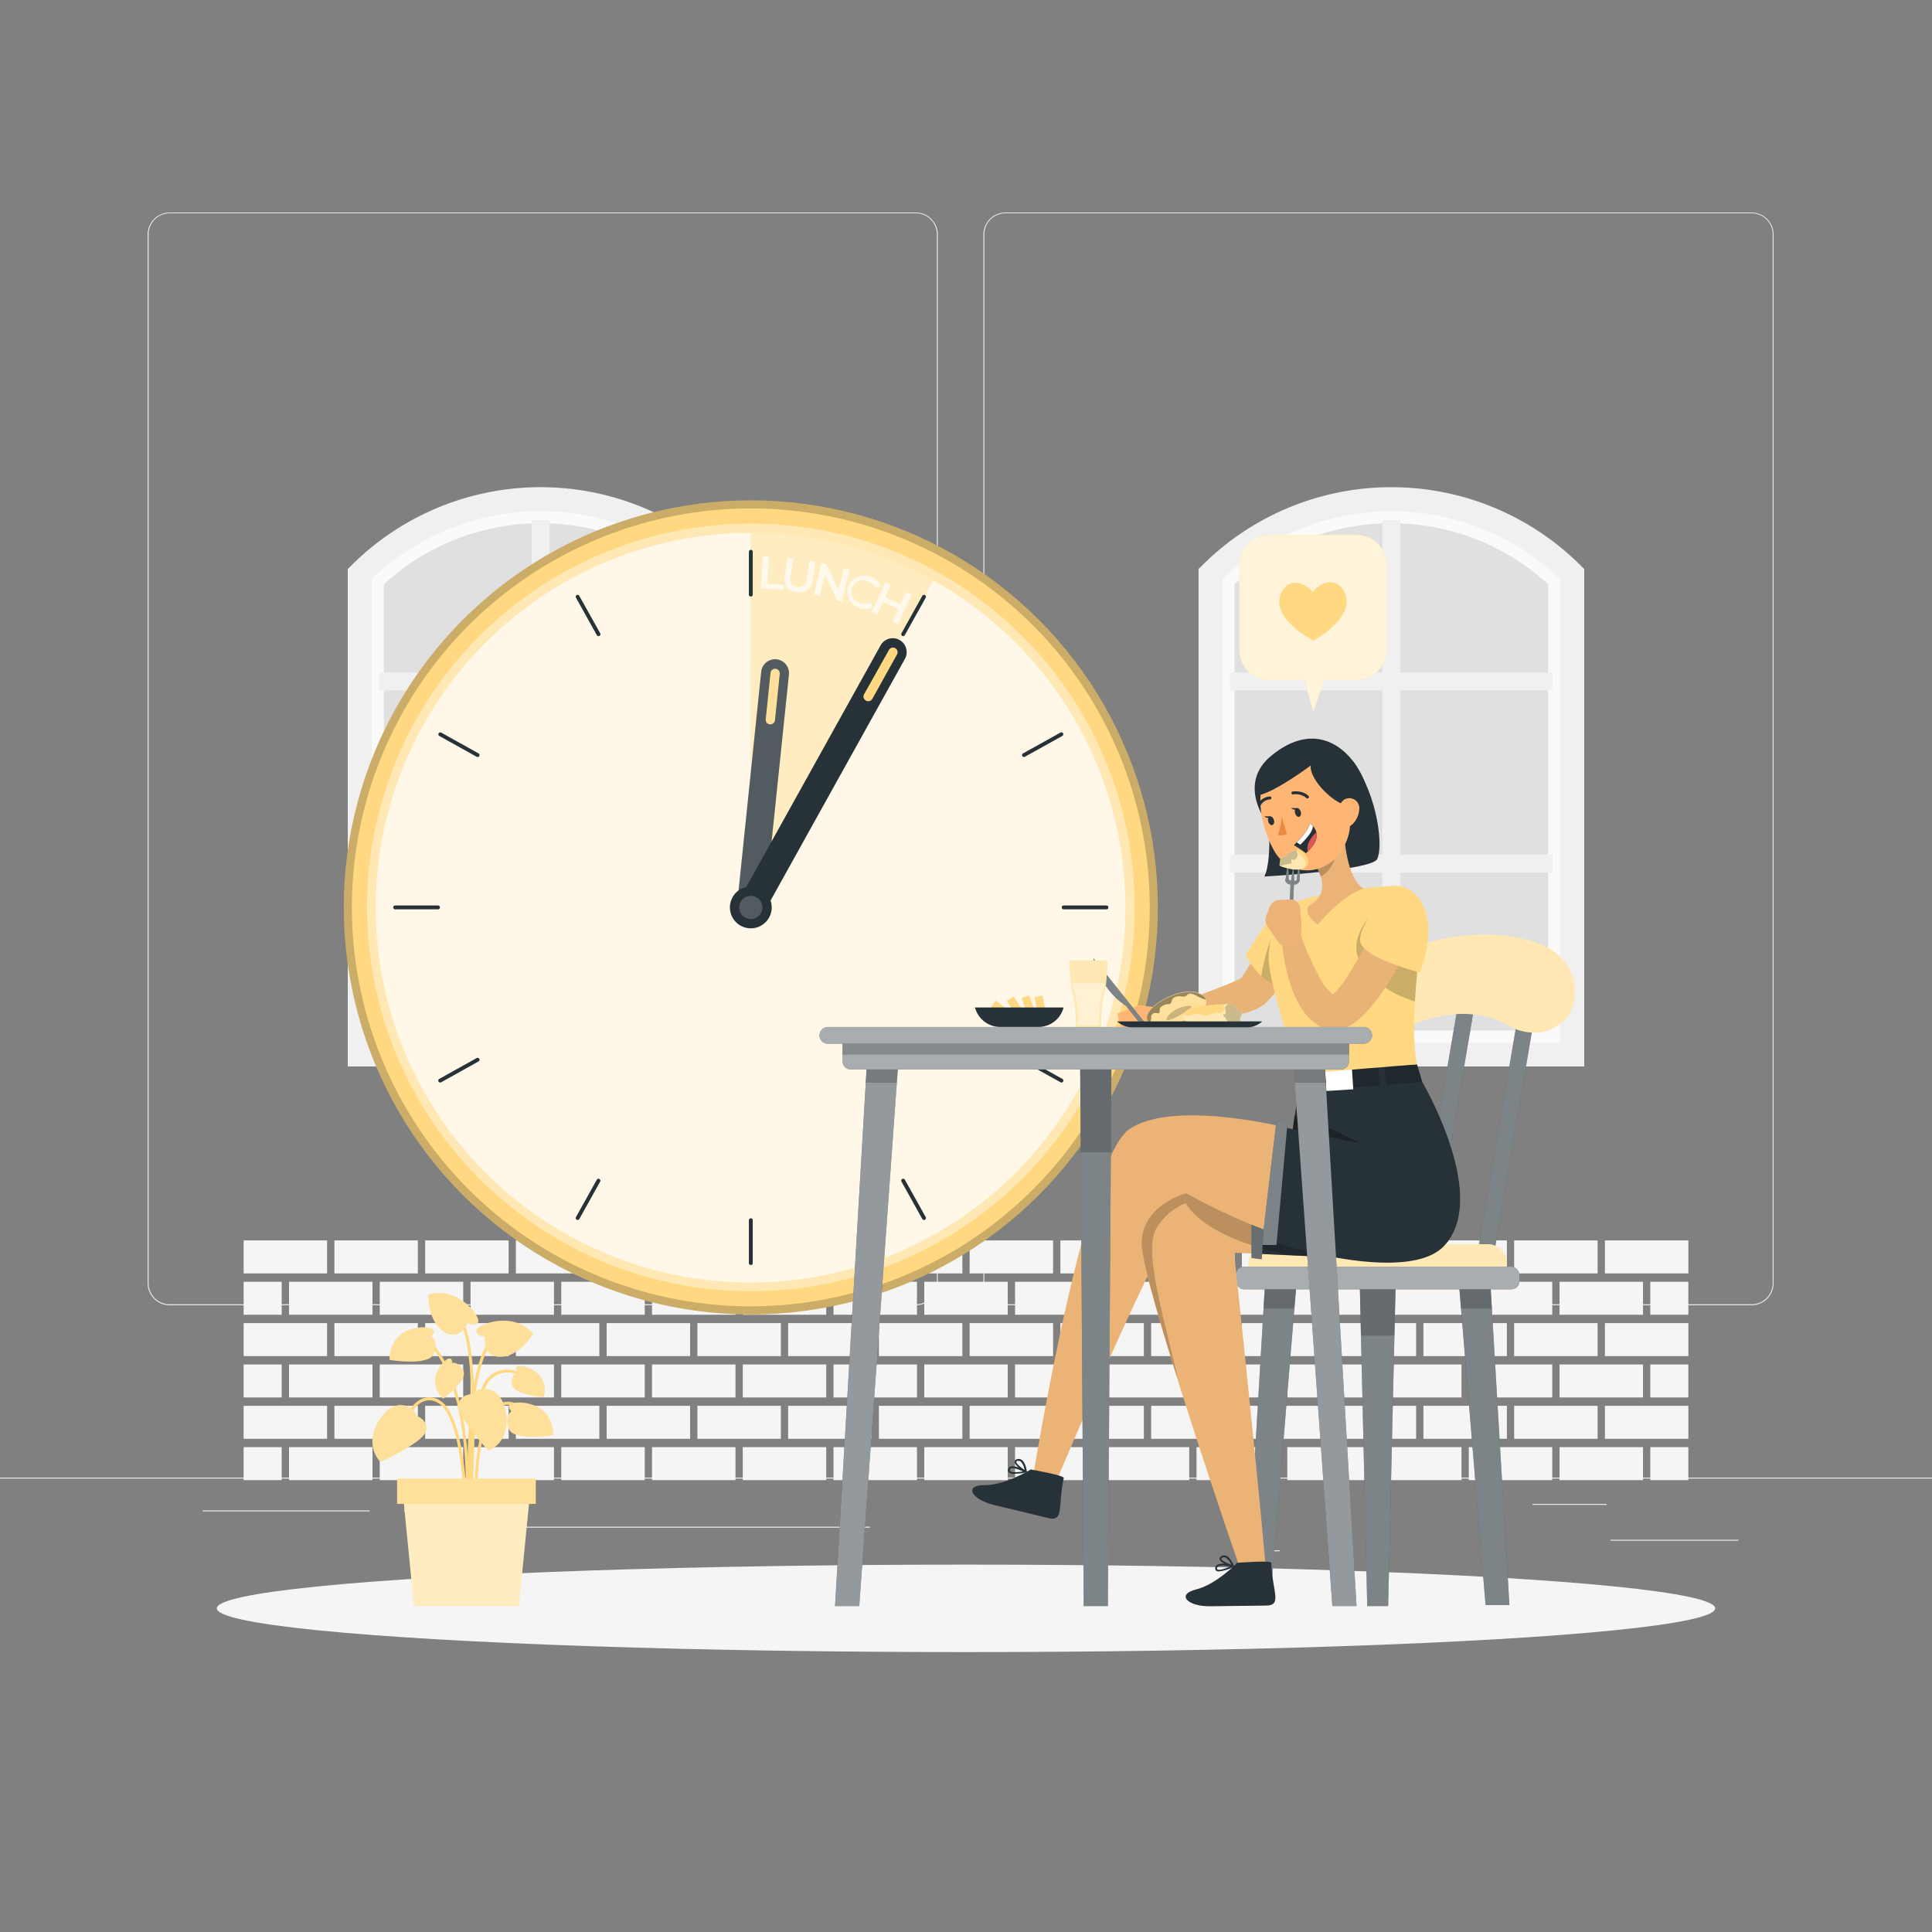 <svg xmlns="http://www.w3.org/2000/svg" viewBox="0 0 500 500"><rect x="0" y="0" width="500" height="500" fill="#808080" stroke="none"/><g id="freepik--background-complete--inject-132"><rect y="382.4" width="500" height="0.25" style="fill:#ebebeb"></rect><rect x="416.78" y="398.49" width="33.12" height="0.25" style="fill:#ebebeb"></rect><rect x="322.53" y="401.21" width="8.69" height="0.25" style="fill:#ebebeb"></rect><rect x="396.59" y="389.21" width="19.19" height="0.25" style="fill:#ebebeb"></rect><rect x="52.46" y="390.89" width="43.19" height="0.25" style="fill:#ebebeb"></rect><rect x="104.56" y="390.89" width="6.33" height="0.25" style="fill:#ebebeb"></rect><rect x="131.47" y="395.11" width="93.68" height="0.25" style="fill:#ebebeb"></rect><path d="M237,337.8H43.91a5.71,5.71,0,0,1-5.7-5.71V60.66A5.71,5.71,0,0,1,43.91,55H237a5.71,5.71,0,0,1,5.71,5.71V332.09A5.71,5.71,0,0,1,237,337.8ZM43.91,55.2a5.46,5.46,0,0,0-5.45,5.46V332.09a5.46,5.46,0,0,0,5.45,5.46H237a5.47,5.47,0,0,0,5.46-5.46V60.66A5.47,5.47,0,0,0,237,55.2Z" style="fill:#ebebeb"></path><path d="M453.31,337.8H260.21a5.72,5.72,0,0,1-5.71-5.71V60.66A5.72,5.72,0,0,1,260.21,55h193.1A5.71,5.71,0,0,1,459,60.66V332.09A5.71,5.71,0,0,1,453.31,337.8ZM260.21,55.2a5.47,5.47,0,0,0-5.46,5.46V332.09a5.47,5.47,0,0,0,5.46,5.46h193.1a5.47,5.47,0,0,0,5.46-5.46V60.66a5.47,5.47,0,0,0-5.46-5.46Z" style="fill:#ebebeb"></path><polygon points="406.85 148.53 373.62 129.2 348.02 129.2 314.24 147.62 314.24 272.9 406.85 272.9 406.85 148.53" style="fill:#e0e0e0"></polygon><path d="M313.29,148.53l.95-.91a65.8,65.8,0,0,1,45.83-18.42h0a65.8,65.8,0,0,1,45.83,18.42l1,.91V272.9H313.29Zm87.36,2.66a60.07,60.07,0,0,0-81.16,0V266.7h81.16Z" style="fill:#fafafa"></path><polygon points="362.4 267.44 357.74 267.44 357.74 225.86 318.32 225.86 318.32 221.21 357.74 221.21 357.74 178.68 318.32 178.68 318.32 174.03 357.74 174.03 357.74 134.6 362.4 134.6 362.4 174.03 401.82 174.03 401.82 178.68 362.4 178.68 362.4 221.21 401.82 221.21 401.82 225.86 362.4 225.86 362.4 267.44" style="fill:#f0f0f0"></polygon><path d="M310.18,147.26l.91-.9a69.34,69.34,0,0,1,98,0l.91.9V276H310.18Zm93.57,2.59a63.13,63.13,0,0,0-87.36,0v120h87.36Z" style="fill:#f0f0f0"></path><polygon points="186.71 148.53 153.48 129.2 127.88 129.2 94.1 147.62 94.1 272.9 186.71 272.9 186.71 148.53" style="fill:#e0e0e0"></polygon><path d="M93.15,148.53l.95-.91a65.8,65.8,0,0,1,45.83-18.42h0a65.8,65.8,0,0,1,45.83,18.42l1,.91V272.9H93.15Zm87.36,2.66a60.07,60.07,0,0,0-81.16,0V266.7h81.16Z" style="fill:#fafafa"></path><polygon points="142.26 267.44 137.6 267.44 137.6 225.86 98.18 225.86 98.18 221.21 137.6 221.21 137.6 178.68 98.18 178.68 98.18 174.03 137.6 174.03 137.6 134.6 142.26 134.6 142.26 174.03 181.68 174.03 181.68 178.68 142.26 178.68 142.26 221.21 181.68 221.21 181.68 225.86 142.26 225.86 142.26 267.44" style="fill:#f0f0f0"></polygon><path d="M90,147.26l.91-.9a69.34,69.34,0,0,1,98,0l.91.9V276H90Zm93.57,2.59a63.13,63.13,0,0,0-87.36,0v120h87.36Z" style="fill:#f0f0f0"></path><rect x="74.8" y="374.52" width="21.6" height="8.54" style="fill:#f5f5f5"></rect><rect x="63.05" y="374.52" width="9.85" height="8.54" style="fill:#f5f5f5"></rect><rect x="98.28" y="374.52" width="21.6" height="8.54" style="fill:#f5f5f5"></rect><rect x="121.77" y="374.52" width="21.6" height="8.54" style="fill:#f5f5f5"></rect><rect x="145.26" y="374.52" width="21.6" height="8.54" style="fill:#f5f5f5"></rect><rect x="168.74" y="374.52" width="21.6" height="8.54" style="fill:#f5f5f5"></rect><rect x="192.23" y="374.52" width="21.6" height="8.54" style="fill:#f5f5f5"></rect><rect x="215.71" y="374.52" width="21.6" height="8.54" style="fill:#f5f5f5"></rect><rect x="239.2" y="374.52" width="21.6" height="8.54" style="fill:#f5f5f5"></rect><rect x="262.69" y="374.52" width="21.6" height="8.54" style="fill:#f5f5f5"></rect><rect x="286.17" y="374.52" width="21.6" height="8.54" style="fill:#f5f5f5"></rect><rect x="309.66" y="374.52" width="21.6" height="8.54" style="fill:#f5f5f5"></rect><rect x="333.15" y="374.52" width="21.6" height="8.54" style="fill:#f5f5f5"></rect><rect x="356.63" y="374.52" width="21.6" height="8.54" style="fill:#f5f5f5"></rect><rect x="380.12" y="374.52" width="21.6" height="8.54" style="fill:#f5f5f5"></rect><rect x="403.61" y="374.52" width="21.6" height="8.54" style="fill:#f5f5f5"></rect><rect x="427.09" y="374.52" width="9.85" height="8.54" style="fill:#f5f5f5"></rect><rect x="63.05" y="363.82" width="21.6" height="8.54" style="fill:#f5f5f5"></rect><rect x="86.54" y="363.82" width="21.6" height="8.54" style="fill:#f5f5f5"></rect><rect x="110.03" y="363.82" width="21.6" height="8.54" style="fill:#f5f5f5"></rect><rect x="133.51" y="363.82" width="21.6" height="8.54" style="fill:#f5f5f5"></rect><rect x="157" y="363.82" width="21.6" height="8.54" style="fill:#f5f5f5"></rect><rect x="180.49" y="363.82" width="21.6" height="8.54" style="fill:#f5f5f5"></rect><rect x="203.97" y="363.82" width="21.6" height="8.54" style="fill:#f5f5f5"></rect><rect x="227.46" y="363.82" width="21.6" height="8.54" style="fill:#f5f5f5"></rect><rect x="250.94" y="363.82" width="21.6" height="8.54" style="fill:#f5f5f5"></rect><rect x="274.43" y="363.82" width="21.6" height="8.54" style="fill:#f5f5f5"></rect><rect x="297.92" y="363.82" width="21.6" height="8.54" style="fill:#f5f5f5"></rect><rect x="321.4" y="363.82" width="21.6" height="8.54" style="fill:#f5f5f5"></rect><rect x="344.89" y="363.82" width="21.6" height="8.54" style="fill:#f5f5f5"></rect><rect x="368.38" y="363.82" width="21.6" height="8.54" style="fill:#f5f5f5"></rect><rect x="391.86" y="363.82" width="21.6" height="8.54" style="fill:#f5f5f5"></rect><rect x="415.35" y="363.82" width="21.6" height="8.54" style="fill:#f5f5f5"></rect><rect x="74.8" y="353.12" width="21.6" height="8.54" style="fill:#f5f5f5"></rect><rect x="63.05" y="353.12" width="9.85" height="8.54" style="fill:#f5f5f5"></rect><rect x="98.28" y="353.12" width="21.6" height="8.54" style="fill:#f5f5f5"></rect><rect x="121.77" y="353.12" width="21.6" height="8.54" style="fill:#f5f5f5"></rect><rect x="145.26" y="353.12" width="21.6" height="8.54" style="fill:#f5f5f5"></rect><rect x="168.74" y="353.12" width="21.6" height="8.54" style="fill:#f5f5f5"></rect><rect x="192.23" y="353.12" width="21.6" height="8.54" style="fill:#f5f5f5"></rect><rect x="215.71" y="353.12" width="21.6" height="8.54" style="fill:#f5f5f5"></rect><rect x="239.2" y="353.12" width="21.6" height="8.54" style="fill:#f5f5f5"></rect><rect x="262.69" y="353.12" width="21.6" height="8.54" style="fill:#f5f5f5"></rect><rect x="286.17" y="353.12" width="21.6" height="8.54" style="fill:#f5f5f5"></rect><rect x="309.66" y="353.12" width="21.6" height="8.54" style="fill:#f5f5f5"></rect><rect x="333.15" y="353.12" width="21.6" height="8.54" style="fill:#f5f5f5"></rect><rect x="356.63" y="353.12" width="21.6" height="8.54" style="fill:#f5f5f5"></rect><rect x="380.12" y="353.12" width="21.6" height="8.54" style="fill:#f5f5f5"></rect><rect x="403.61" y="353.12" width="21.6" height="8.54" style="fill:#f5f5f5"></rect><rect x="427.09" y="353.12" width="9.85" height="8.54" style="fill:#f5f5f5"></rect><rect x="63.05" y="342.42" width="21.6" height="8.54" style="fill:#f5f5f5"></rect><rect x="86.54" y="342.42" width="21.6" height="8.54" style="fill:#f5f5f5"></rect><rect x="110.03" y="342.42" width="21.6" height="8.54" style="fill:#f5f5f5"></rect><rect x="133.51" y="342.42" width="21.6" height="8.54" style="fill:#f5f5f5"></rect><rect x="157" y="342.42" width="21.6" height="8.54" style="fill:#f5f5f5"></rect><rect x="180.49" y="342.42" width="21.6" height="8.54" style="fill:#f5f5f5"></rect><rect x="203.97" y="342.42" width="21.6" height="8.54" style="fill:#f5f5f5"></rect><rect x="227.46" y="342.42" width="21.6" height="8.54" style="fill:#f5f5f5"></rect><rect x="250.94" y="342.42" width="21.6" height="8.54" style="fill:#f5f5f5"></rect><rect x="274.43" y="342.42" width="21.6" height="8.54" style="fill:#f5f5f5"></rect><rect x="297.92" y="342.42" width="21.6" height="8.54" style="fill:#f5f5f5"></rect><rect x="321.4" y="342.42" width="21.6" height="8.54" style="fill:#f5f5f5"></rect><rect x="344.89" y="342.42" width="21.6" height="8.54" style="fill:#f5f5f5"></rect><rect x="368.38" y="342.42" width="21.6" height="8.54" style="fill:#f5f5f5"></rect><rect x="391.86" y="342.42" width="21.6" height="8.54" style="fill:#f5f5f5"></rect><rect x="415.35" y="342.42" width="21.6" height="8.54" style="fill:#f5f5f5"></rect><rect x="74.8" y="331.72" width="21.6" height="8.54" style="fill:#f5f5f5"></rect><rect x="63.05" y="331.72" width="9.85" height="8.54" style="fill:#f5f5f5"></rect><rect x="98.28" y="331.72" width="21.6" height="8.54" style="fill:#f5f5f5"></rect><rect x="121.77" y="331.72" width="21.6" height="8.54" style="fill:#f5f5f5"></rect><rect x="145.26" y="331.72" width="21.6" height="8.54" style="fill:#f5f5f5"></rect><rect x="168.74" y="331.72" width="21.6" height="8.54" style="fill:#f5f5f5"></rect><rect x="192.23" y="331.72" width="21.6" height="8.54" style="fill:#f5f5f5"></rect><rect x="215.71" y="331.72" width="21.6" height="8.54" style="fill:#f5f5f5"></rect><rect x="239.2" y="331.72" width="21.6" height="8.54" style="fill:#f5f5f5"></rect><rect x="262.69" y="331.72" width="21.6" height="8.54" style="fill:#f5f5f5"></rect><rect x="286.17" y="331.72" width="21.6" height="8.54" style="fill:#f5f5f5"></rect><rect x="309.66" y="331.72" width="21.6" height="8.54" style="fill:#f5f5f5"></rect><rect x="333.15" y="331.72" width="21.6" height="8.54" style="fill:#f5f5f5"></rect><rect x="356.63" y="331.72" width="21.6" height="8.54" style="fill:#f5f5f5"></rect><rect x="380.12" y="331.72" width="21.6" height="8.54" style="fill:#f5f5f5"></rect><rect x="403.61" y="331.72" width="21.6" height="8.54" style="fill:#f5f5f5"></rect><rect x="427.09" y="331.72" width="9.85" height="8.54" style="fill:#f5f5f5"></rect><rect x="63.05" y="321.02" width="21.6" height="8.54" style="fill:#f5f5f5"></rect><rect x="86.54" y="321.02" width="21.6" height="8.54" style="fill:#f5f5f5"></rect><rect x="110.03" y="321.02" width="21.6" height="8.54" style="fill:#f5f5f5"></rect><rect x="133.51" y="321.02" width="21.6" height="8.54" style="fill:#f5f5f5"></rect><rect x="157" y="321.02" width="21.6" height="8.54" style="fill:#f5f5f5"></rect><rect x="180.49" y="321.02" width="21.6" height="8.54" style="fill:#f5f5f5"></rect><rect x="203.97" y="321.02" width="21.6" height="8.54" style="fill:#f5f5f5"></rect><rect x="227.46" y="321.02" width="21.6" height="8.54" style="fill:#f5f5f5"></rect><rect x="250.94" y="321.02" width="21.6" height="8.54" style="fill:#f5f5f5"></rect><rect x="274.43" y="321.02" width="21.6" height="8.54" style="fill:#f5f5f5"></rect><rect x="297.92" y="321.02" width="21.6" height="8.54" style="fill:#f5f5f5"></rect><rect x="321.4" y="321.02" width="21.6" height="8.54" style="fill:#f5f5f5"></rect><rect x="344.89" y="321.02" width="21.6" height="8.54" style="fill:#f5f5f5"></rect><rect x="368.38" y="321.02" width="21.6" height="8.54" style="fill:#f5f5f5"></rect><rect x="391.86" y="321.02" width="21.6" height="8.54" style="fill:#f5f5f5"></rect><rect x="415.35" y="321.02" width="21.6" height="8.54" style="fill:#f5f5f5"></rect></g><g id="freepik--Shadow--inject-132"><ellipse id="freepik--path--inject-132" cx="250" cy="416.24" rx="193.89" ry="11.32" style="fill:#f5f5f5"></ellipse></g><g id="freepik--Clock--inject-132"><circle cx="194.31" cy="234.84" r="105.34" transform="translate(-109.14 206.18) rotate(-45)" style="fill:#FFD881"></circle><circle cx="194.31" cy="234.84" r="99.34" transform="translate(-109.14 206.18) rotate(-45)" style="fill:#fff;opacity:0.4"></circle><path d="M291.25,234.84a97,97,0,1,1-49.77-84.65A97.05,97.05,0,0,1,291.25,234.84Z" style="fill:#fff;opacity:0.7"></path><path d="M194.31,129.5A105.34,105.34,0,1,0,299.66,234.84,105.34,105.34,0,0,0,194.31,129.5Zm0,208.57A103.24,103.24,0,1,1,297.55,234.84,103.23,103.23,0,0,1,194.31,338.07Z" style="isolation:isolate;opacity:0.2"></path><path d="M241.48,150.19l-47.17,85.38V137.91A96.15,96.15,0,0,1,241.48,150.19Z" style="fill:#FFD881"></path><path d="M241.48,150.19l-47.17,85.38V137.91A96.15,96.15,0,0,1,241.48,150.19Z" style="fill:#fff;opacity:0.5"></path><g style="opacity:0.7"><path d="M197.44,143.93,199,144l-.44,7.08,4.39.27-.09,1.32-5.94-.37Z" style="fill:#fff"></path><path d="M203.06,149l.68-4.7,1.55.23-.68,4.63c-.25,1.71.41,2.56,1.76,2.76s2.21-.43,2.46-2.14l.68-4.64,1.52.23-.69,4.69c-.35,2.42-1.91,3.54-4.18,3.21S202.7,151.44,203.06,149Z" style="fill:#fff"></path><path d="M219.87,147.49l-2,8.16-1.25-.31-3.13-6.64-1.37,5.52-1.5-.37,2-8.16,1.25.31,3.13,6.64,1.37-5.53Z" style="fill:#fff"></path><path d="M219.52,151.77a4.55,4.55,0,0,1,8.36-.15l-1.27.56a3,3,0,0,0-1.79-1.67,3,3,0,1,0-2,5.57,2.93,2.93,0,0,0,2.45-.19l.64,1.24a4.56,4.56,0,0,1-6.42-5.36Z" style="fill:#fff"></path><path d="M235.93,153.92l-3.54,7.62-1.42-.66,1.52-3.26-3.94-1.83L227,159.05l-1.41-.66,3.54-7.62,1.41.66-1.46,3.15,3.94,1.83,1.46-3.15Z" style="fill:#fff"></path></g><path d="M194.32,238.44a2.42,2.42,0,0,1-.38,0,3.6,3.6,0,0,1-3.21-3.95L197,173.9a3.6,3.6,0,1,1,7.16.75l-6.29,60.56A3.61,3.61,0,0,1,194.32,238.44Z" style="fill:#263238"></path><path d="M199.36,187.47h-.12a1.2,1.2,0,0,1-1.07-1.32l1.24-12a1.2,1.2,0,0,1,2.39.25l-1.24,12A1.21,1.21,0,0,1,199.36,187.47Z" style="fill:#FFD881"></path><g style="opacity:0.2"><path d="M194.32,238.44a2.42,2.42,0,0,1-.38,0,3.6,3.6,0,0,1-3.21-3.95L197,173.9a3.6,3.6,0,1,1,7.16.75l-6.29,60.56A3.61,3.61,0,0,1,194.32,238.44Z" style="fill:#fff"></path><path d="M199.36,187.47h-.12a1.2,1.2,0,0,1-1.07-1.32l1.24-12a1.2,1.2,0,0,1,2.39.25l-1.24,12A1.21,1.21,0,0,1,199.36,187.47Z" style="fill:#fff"></path></g><path d="M194.31,154.38a.5.5,0,0,1-.5-.5V142.8a.51.51,0,0,1,.5-.5.5.5,0,0,1,.5.5v11.08A.5.5,0,0,1,194.31,154.38Z" style="fill:#263238"></path><path d="M194.31,327.38a.51.51,0,0,1-.5-.5V315.79a.51.51,0,0,1,.5-.5.5.5,0,0,1,.5.5v11.09A.5.5,0,0,1,194.31,327.38Z" style="fill:#263238"></path><path d="M286.35,235.34H275.27a.5.5,0,0,1,0-1h11.08a.5.5,0,0,1,0,1Z" style="fill:#263238"></path><path d="M113.36,235.34H102.28a.5.5,0,0,1,0-1h11.08a.5.5,0,0,1,0,1Z" style="fill:#263238"></path><path d="M154.89,164.63a.49.49,0,0,1-.43-.26l-5.4-9.68a.5.5,0,0,1,.19-.68.51.51,0,0,1,.68.2l5.4,9.68a.51.51,0,0,1-.19.68A.54.54,0,0,1,154.89,164.63Z" style="fill:#263238"></path><path d="M239.13,315.73a.53.53,0,0,1-.44-.26l-5.39-9.68a.5.5,0,0,1,.19-.68.5.5,0,0,1,.68.19l5.4,9.68a.5.5,0,0,1-.2.68A.42.42,0,0,1,239.13,315.73Z" style="fill:#263238"></path><path d="M113.93,280.16a.51.51,0,0,1-.44-.26.49.49,0,0,1,.19-.68l9.68-5.4a.51.51,0,0,1,.68.2.5.5,0,0,1-.19.68l-9.68,5.39A.44.44,0,0,1,113.93,280.16Z" style="fill:#263238"></path><path d="M265,195.92a.49.49,0,0,1-.43-.26.5.5,0,0,1,.19-.68l9.68-5.39a.5.5,0,0,1,.68.19.51.51,0,0,1-.19.68l-9.68,5.39A.47.47,0,0,1,265,195.92Z" style="fill:#263238"></path><path d="M233.73,164.63a.53.53,0,0,1-.24-.06.5.5,0,0,1-.19-.68l5.39-9.68a.51.51,0,0,1,.68-.2.5.5,0,0,1,.2.68l-5.4,9.68A.49.49,0,0,1,233.73,164.63Z" style="fill:#263238"></path><path d="M149.5,315.73a.45.45,0,0,1-.25-.07.49.49,0,0,1-.19-.68l5.4-9.68a.5.5,0,0,1,.87.49l-5.4,9.68A.51.51,0,0,1,149.5,315.73Z" style="fill:#263238"></path><path d="M274.7,280.16a.44.44,0,0,1-.24-.07l-9.68-5.39a.5.5,0,0,1-.19-.68.5.5,0,0,1,.68-.2l9.68,5.4a.5.5,0,0,1,.19.68A.51.51,0,0,1,274.7,280.16Z" style="fill:#263238"></path><path d="M123.6,195.92a.44.44,0,0,1-.24-.07l-9.68-5.39a.5.5,0,0,1,.49-.87l9.68,5.39a.5.5,0,0,1,.19.68A.49.49,0,0,1,123.6,195.92Z" style="fill:#263238"></path><path d="M194.31,238.44a3.59,3.59,0,0,1-3.14-5.35l36.69-66a3.6,3.6,0,1,1,6.29,3.5l-36.69,66A3.61,3.61,0,0,1,194.31,238.44Z" style="fill:#263238"></path><path d="M199.72,234.84a5.41,5.41,0,1,1-5.41-5.41A5.41,5.41,0,0,1,199.72,234.84Z" style="fill:#263238"></path><path d="M194.31,237.85a3,3,0,1,1,3-3A3,3,0,0,1,194.31,237.85Z" style="fill:#fff;opacity:0.2"></path><path d="M224.67,181.47a1.25,1.25,0,0,1-.58-.15,1.2,1.2,0,0,1-.47-1.63L230,168.31a1.2,1.2,0,1,1,2.09,1.16l-6.33,11.39A1.2,1.2,0,0,1,224.67,181.47Z" style="fill:#FFD881"></path></g><g id="freepik--Plant--inject-132"><path d="M121.34,389.64l-.78,0c0-1.16,1-28.49,5.72-33.11s10.63-.07,10.69,0l-.5.6c-.21-.18-5.26-4.28-9.65,0S121.35,389.36,121.34,389.64Z" style="fill:#FFD881"></path><path d="M121,395.12l-.78-.07c0-.33,3.07-33.18-8.83-46.84l.59-.52C124.05,361.61,121,394.79,121,395.12Z" style="fill:#FFD881"></path><path d="M121.33,391.61c-.1-1.55-2.39-38.06,6.75-46.47l.53.57c-8.87,8.16-6.53,45.48-6.5,45.85Z" style="fill:#FFD881"></path><path d="M120.17,391.59c0-.25-.29-24.78-6.79-28.51a4.15,4.15,0,0,0-3.79-.39c-3.81,1.58-5.84,8.86-5.86,8.93l-.75-.2c.08-.32,2.15-7.73,6.32-9.45a4.89,4.89,0,0,1,4.47.43c6.89,4,7.17,28.16,7.18,29.18Z" style="fill:#FFD881"></path><path d="M122.85,391.61c0-.79-1.06-19.39,4.22-26.28,1.4-1.82,3-2.69,4.64-2.57,3.75.26,6.66,5.34,6.78,5.55l-.68.39c0-.05-2.82-4.93-6.15-5.16-1.41-.1-2.74.66-4,2.27-5.1,6.66-4.07,25.57-4.06,25.76Z" style="fill:#FFD881"></path><path d="M121.8,394.18l-.78-.05c0-.45,3.32-44.77-2.15-52.16l.63-.47C125.14,349.13,121.94,392.35,121.8,394.18Z" style="fill:#FFD881"></path><path d="M107.78,366.38s3.37,1.24,2.37,4.18-11.68,7.78-11.68,7.78-4.47-4.1-.37-10.77S107.69,364.27,107.78,366.38Z" style="fill:#FFD881"></path><path d="M107.78,366.38s3.37,1.24,2.37,4.18-11.68,7.78-11.68,7.78-4.47-4.1-.37-10.77S107.69,364.27,107.78,366.38Z" style="fill:#fff;isolation:isolate;opacity:0.2"></path><path d="M122.46,360.78s-3.6-.15-3.8,3,7.79,11.68,7.79,11.68,5.7-2.07,4.48-9.8S123.35,358.88,122.46,360.78Z" style="fill:#FFD881"></path><path d="M122.46,360.78s-3.6-.15-3.8,3,7.79,11.68,7.79,11.68,5.7-2.07,4.48-9.8S123.35,358.88,122.46,360.78Z" style="fill:#fff;isolation:isolate;opacity:0.2"></path><path d="M125.5,346s-2.39-.26-2.2-1.72,9.32-5.22,14.7.86c0,0-3.44,5.92-8.43,6S125.5,346,125.5,346Z" style="fill:#FFD881"></path><path d="M125.5,346s-2.39-.26-2.2-1.72,9.32-5.22,14.7.86c0,0-3.44,5.92-8.43,6S125.5,346,125.5,346Z" style="fill:#fff;isolation:isolate;opacity:0.2"></path><path d="M121,342.4s2.17,1.05,2.77-.29-5.14-9.36-12.93-7.05c0,0-.21,6.85,4,9.55S121,342.4,121,342.4Z" style="fill:#FFD881"></path><path d="M121,342.4s2.17,1.05,2.77-.29-5.14-9.36-12.93-7.05c0,0-.21,6.85,4,9.55S121,342.4,121,342.4Z" style="fill:#fff;isolation:isolate;opacity:0.2"></path><path d="M132.39,365.2s-1.66-1.34.13-2,10.55-.47,10.64,8.21c0,0-10.21,1.7-11.47-1.61S132.39,365.2,132.39,365.2Z" style="fill:#FFD881"></path><path d="M132.39,365.2s-1.66-1.34.13-2,10.55-.47,10.64,8.21c0,0-10.21,1.7-11.47-1.61S132.39,365.2,132.39,365.2Z" style="fill:#fff;isolation:isolate;opacity:0.2"></path><path d="M111.58,345.73s1.65-1.34-.13-2-10.55-.46-10.64,8.21c0,0,10.2,1.7,11.47-1.61S111.58,345.73,111.58,345.73Z" style="fill:#FFD881"></path><path d="M111.58,345.73s1.65-1.34-.13-2-10.55-.46-10.64,8.21c0,0,10.2,1.7,11.47-1.61S111.58,345.73,111.58,345.73Z" style="fill:#fff;isolation:isolate;opacity:0.2"></path><path d="M117,352.72s.15-1.62-1.16-1-5.88,5.57-1.15,10.25c0,0,6.38-4.73,5.23-7.18S117,352.72,117,352.72Z" style="fill:#FFD881"></path><path d="M117,352.72s.15-1.62-1.16-1-5.88,5.57-1.15,10.25c0,0,6.38-4.73,5.23-7.18S117,352.72,117,352.72Z" style="fill:#fff;isolation:isolate;opacity:0.2"></path><path d="M133.87,355s-1-1.3.46-1.46,7.94,1.57,6.42,8.05c0,0-7.9-.59-8.24-3.28S133.87,355,133.87,355Z" style="fill:#FFD881"></path><path d="M133.87,355s-1-1.3.46-1.46,7.94,1.57,6.42,8.05c0,0-7.9-.59-8.24-3.28S133.87,355,133.87,355Z" style="fill:#fff;isolation:isolate;opacity:0.2"></path><polygon points="107.15 415.65 134.28 415.65 137.21 385.94 104.22 385.94 107.15 415.65" style="fill:#FFD881"></polygon><polygon points="107.15 415.65 134.28 415.65 137.21 385.94 104.22 385.94 107.15 415.65" style="fill:#fff;isolation:isolate;opacity:0.5"></polygon><rect x="102.77" y="382.66" width="35.89" height="6.56" transform="translate(241.43 771.87) rotate(180)" style="fill:#FFD881"></rect><rect x="102.77" y="382.66" width="35.89" height="6.56" transform="translate(241.43 771.87) rotate(180)" style="fill:#fff;isolation:isolate;opacity:0.2"></rect></g><g id="freepik--speech-bubble--inject-132"><path d="M351.09,138.44H328.5a7.77,7.77,0,0,0-7.77,7.77v22a7.77,7.77,0,0,0,7.77,7.76h9l2.39,8.2,2.83-8.2h8.37a7.76,7.76,0,0,0,7.76-7.76v-22A7.76,7.76,0,0,0,351.09,138.44Z" style="fill:#FFD881"></path><path d="M351.09,138.44H328.5a7.77,7.77,0,0,0-7.77,7.77v22a7.77,7.77,0,0,0,7.77,7.76h9l2.39,8.2,2.83-8.2h8.37a7.76,7.76,0,0,0,7.76-7.76v-22A7.76,7.76,0,0,0,351.09,138.44Z" style="fill:#fff;opacity:0.7"></path><path d="M331.94,152.79c2-3.28,5.81-2.08,7.82.42,1.94-2.55,5.75-3.85,7.8-.62,3.45,5.44-3.45,10.61-6.71,12.64-.37.24-.67.43-.93.58l-.94-.55C335.66,163.31,328.64,158.32,331.94,152.79Z" style="fill:#FFD881"></path></g><g id="freepik--Character--inject-132"><polygon points="398.09 257.4 393.78 257.4 381.78 327.82 386.09 327.82 398.09 257.4" style="fill:#263238"></polygon><polygon points="382.09 257.4 377.78 257.4 365.78 327.82 370.09 327.82 382.09 257.4" style="fill:#263238"></polygon><polygon points="366.09 257.4 361.78 257.4 349.78 327.82 354.09 327.82 366.09 257.4" style="fill:#263238"></polygon><polygon points="398.09 257.4 393.78 257.4 381.78 327.82 386.09 327.82 398.09 257.4" style="fill:#fff;isolation:isolate;opacity:0.4"></polygon><polygon points="382.09 257.4 377.78 257.4 365.78 327.82 370.09 327.82 382.09 257.4" style="fill:#fff;isolation:isolate;opacity:0.4"></polygon><polygon points="366.09 257.4 361.78 257.4 349.78 327.82 354.09 327.82 366.09 257.4" style="fill:#fff;isolation:isolate;opacity:0.4"></polygon><path d="M390.64,265.53c-6.94-4.2-16.57-4.2-25.78,0-4.65,2-10.16,2.62-12.59-.32h0c-4.15-4.32,3.13-17.13,17.11-21.19,10-2.87,19.91-2.87,28.36,0,11.79,4.06,12.15,16.87,5.67,21.19h0C399.38,268.15,394.19,267.57,390.64,265.53Z" style="fill:#FFD881"></path><path d="M390.64,265.53c-6.94-4.2-16.57-4.2-25.78,0-4.65,2-10.16,2.62-12.59-.32h0c-4.15-4.32,3.13-17.13,17.11-21.19,10-2.87,19.91-2.87,28.36,0,11.79,4.06,12.15,16.87,5.67,21.19h0C399.38,268.15,394.19,267.57,390.64,265.53Z" style="fill:#fff;opacity:0.4"></path><path d="M328.09,322H385a5,5,0,0,1,5,5v6.69a0,0,0,0,1,0,0H323.09a0,0,0,0,1,0,0V327A5,5,0,0,1,328.09,322Z" style="fill:#FFD881"></path><path d="M328.09,322H385a5,5,0,0,1,5,5v6.69a0,0,0,0,1,0,0H323.09a0,0,0,0,1,0,0V327A5,5,0,0,1,328.09,322Z" style="fill:#fff;opacity:0.4"></path><polygon points="361.25 329.65 360.89 345.22 359.25 415.65 353.84 415.65 352.21 345.22 351.85 329.65 361.25 329.65" style="fill:#263238"></polygon><polygon points="361.25 329.65 360.89 345.22 359.25 415.65 353.84 415.65 352.21 345.22 351.85 329.65 361.25 329.65" style="fill:#fff;isolation:isolate;opacity:0.4"></polygon><polygon points="361.25 329.65 360.89 345.65 352.21 345.65 351.85 329.65 361.25 329.65" style="isolation:isolate;opacity:0.2"></polygon><polygon points="390.63 415.4 385.63 330.75 377.46 330.75 384.46 415.4 390.63 415.4" style="fill:#263238"></polygon><polygon points="384.45 415.4 390.62 415.4 386.09 338.35 385.64 330.65 377.47 330.65 378.1 338.35 384.45 415.4" style="fill:#fff;isolation:isolate;opacity:0.4"></polygon><polygon points="377.47 330.65 378.1 338.65 386.09 338.65 385.64 330.65 377.47 330.65" style="isolation:isolate;opacity:0.2"></polygon><polygon points="328.64 415.4 335.64 330.75 327.47 330.75 322.47 415.4 328.64 415.4" style="fill:#263238"></polygon><polygon points="328.65 415.4 335 338.35 335.63 330.65 327.46 330.65 327.01 338.35 322.48 415.4 328.65 415.4" style="fill:#fff;isolation:isolate;opacity:0.4"></polygon><polygon points="335.63 330.65 335 338.65 327.01 338.65 327.46 330.65 335.63 330.65" style="isolation:isolate;opacity:0.2"></polygon><rect x="319.88" y="327.82" width="73.33" height="5.84" rx="2.01" style="fill:#263238"></rect><rect x="319.88" y="327.82" width="73.33" height="5.84" rx="2.01" style="fill:#fff;isolation:isolate;opacity:0.6"></rect><path d="M350.21,197.06c6.59,9.46,7.76,22.39,6.18,25.3s-29.2,4.49-29.2,4.49,2.35-3.22.8-19.55S350.21,197.06,350.21,197.06Z" style="fill:#263238"></path><path d="M337.73,244.22c-2.84,5.61-5.76,11.21-10.48,15.62a12,12,0,0,1-4.28,2.1,117,117,0,0,1-20.41,4,2.51,2.51,0,0,1-1.23-4.79c6-2.56,12.66-4.79,18.55-7.34a10.65,10.65,0,0,0,1.54-.8l-.13.08c-.1.08-.06,0-.05,0,2.17-2.89,5.76-10.12,7.6-13.4,3.22-5.6,11.52-1.36,8.89,4.54Z" style="fill:#e9b376"></path><path d="M322.36,247.12a19,19,0,0,0,4.06,5.46,13.16,13.16,0,0,0,5.45,3.12,12.35,12.35,0,0,0,1.65.32c7.54.89,1-22.07,1-22.07C328.89,235.85,327.21,239.7,322.36,247.12Z" style="fill:#FFD881"></path><path d="M326.42,252.58a13.16,13.16,0,0,0,5.45,3.12l1.81-15.35c0-.11.42-4.41.37-4.53S328.7,238.52,326.42,252.58Z" style="opacity:0.2"></path><path d="M330.72,216.05c-3.89-3.21-10.35-13.35-1.76-20.43,10.71-8.84,19.15-3.05,23.11,4.33s1.77,14.89-6.58,17.34S333.41,218.27,330.72,216.05Z" style="fill:#263238"></path><path d="M267,384.31l5.53,1.05s30.2-72.38,35-72.59,53.78,22.31,66.05,9.82S368.1,280,368.1,280s-29.52-4.21-31.75,2.46a47.3,47.3,0,0,0-1.25,6c-.33,2-.56,3.75-.56,3.75h0c-.92-.23-30.55-7.88-42.23,0C280.43,300.25,267,384.31,267,384.31Z" style="fill:#ebb376"></path><path d="M352.37,325.6s-2,0-33-1.4c0,0,5.74,53.18,8.27,82.16l-6.46.36s-26-75.31-25.8-85.16S307,308.81,307,308.81,329,321.56,352.37,325.6Z" style="fill:#ebb376"></path><path d="M352.34,325.6c-.32,0-3.46,0-27.62-1.15l.47-6.95A135.67,135.67,0,0,0,352.34,325.6Z" style="fill:#263238"></path><path d="M304.22,354c-5.07-20.37-7.61-30.95-5.07-35.88a15.25,15.25,0,0,1,7.68-6.74c6.6,10.26,27.16,13.41,27.7,13.5h0c15.26.67,17.54.7,17.81.7a136.32,136.32,0,0,1-27.15-8.1A163.84,163.84,0,0,1,307,308.81s-11.3,2.89-11.54,12.75c-.1,4,4.2,19,9.31,35.31A27.5,27.5,0,0,0,304.22,354Z" style="isolation:isolate;opacity:0.2"></path><path d="M261,381a.85.85,0,0,1,0-1,.93.93,0,0,1,.6-.47,3.59,3.59,0,0,1,2,.26c-.61-.54-1.11-1.14-1-1.6.05-.3.3-.49.74-.58a1.33,1.33,0,0,1,1.11.23c1.05.76,1.29,2.93,1.3,3a.22.22,0,0,1,0,.11s0,0,0,.05a.17.17,0,0,1-.06.06h0a.11.11,0,0,1-.08,0,14.86,14.86,0,0,1-2.77.33A2.26,2.26,0,0,1,261,381Zm.74-1a.45.45,0,0,0-.32.24c-.17.31-.08.43-.05.47.32.42,2,.33,3.39.1C263.88,380.4,262.46,379.82,261.76,380Zm1.64-1.92c-.13,0-.35.09-.37.21-.07.39,1,1.36,2.14,2.14a3.81,3.81,0,0,0-1-2.19.89.89,0,0,0-.53-.18Z" style="fill:#263238"></path><path d="M314.77,406.52a.85.85,0,0,1-.22-.94,1,1,0,0,1,.46-.6,3.61,3.61,0,0,1,2-.24c-.72-.37-1.36-.83-1.39-1.29q0-.46.57-.75a1.34,1.34,0,0,1,1.14-.05c1.2.48,2,2.53,2,2.62a.2.2,0,0,1,0,.11h0a.09.09,0,0,1,0,.05h0a.22.22,0,0,1-.05.08l-.06,0h0a10.84,10.84,0,0,1-3.67,1.16A1.23,1.23,0,0,1,314.77,406.52Zm.48-1.14a.47.47,0,0,0-.25.31c-.08.35,0,.43.07.46.41.34,2-.16,3.32-.73C317.4,405.21,315.88,405,315.25,405.38Zm1.12-2.27c-.12.06-.31.18-.31.3,0,.4,1.3,1.07,2.61,1.55a3.86,3.86,0,0,0-1.53-1.88,1.15,1.15,0,0,0-.35-.07A1.07,1.07,0,0,0,316.37,403.11Z" style="fill:#263238"></path><path d="M275.3,382.51c.16-.7-8.54-2.21-8.54-2.21s-6.56,4.09-12,4.06-3.29,3.73,2.43,5.11l14.15,3.41C275.44,393.86,273.73,389.78,275.3,382.51Z" style="fill:#263238"></path><path d="M329,404.46c0-.72-8.83,0-8.83,0s-5.35,5.58-10.6,6.88-2.27,4.43,3.61,4.36l14.56-.18C331.91,415.42,329.26,411.89,329,404.46Z" style="fill:#263238"></path><path d="M368.1,280s-29.52-4.21-31.75,2.46a47.3,47.3,0,0,0-1.25,6c-.33,2-.56,3.75-.56,3.75h0l-2.47-.59-3.77,29.43c16.31,5.24,37.93,9,45.29,1.53C385.84,310.12,368.1,280,368.1,280Z" style="fill:#263238"></path><path d="M334.54,292.23l17.26,3.6s-9.54-5.27-16.7-7.35C334.77,290.52,334.54,292.23,334.54,292.23Z" style="isolation:isolate;opacity:0.3"></path><polygon points="366.72 275.45 368.09 280.05 336.35 282.49 335.51 277.06 366.72 275.45" style="fill:#263238"></polygon><polygon points="366.72 275.45 368.09 280.05 336.35 282.49 335.51 277.06 366.72 275.45" style="isolation:isolate;opacity:0.2"></polygon><rect x="356.96" y="275.05" width="1.58" height="8.03" transform="translate(742.16 520.08) rotate(174.13)" style="fill:#263238"></rect><rect x="343.1" y="276.83" width="6.97" height="5.28" transform="translate(710.38 536.14) rotate(176.32)" style="fill:#fff"></rect><rect x="337.47" y="275.91" width="1.58" height="8.03" transform="translate(703.39 523.77) rotate(174.13)" style="fill:#263238"></rect><polygon points="330.35 289.98 333.19 290.83 330.35 322.2 326.54 322.2 330.35 289.98" style="fill:#263238"></polygon><polygon points="330.35 289.98 333.19 290.83 330.35 322.2 326.54 322.2 330.35 289.98" style="fill:#fff;isolation:isolate;opacity:0.4"></polygon><polygon points="323.88 316.95 323.88 325.56 326.54 325.91 327.01 318.22 323.88 316.95" style="fill:#263238"></polygon><polygon points="323.88 316.95 323.88 325.56 326.54 325.91 327.01 318.22 323.88 316.95" style="fill:#fff;isolation:isolate;opacity:0.3"></polygon><path d="M328.33,247.68c-.08,6.2,4.91,19.79,7.37,30.29l31-2.52c-.65-3.32-1-8.25-.53-16.28.25-4.7.79-10.47,1.69-17.6.13-1.06.27-2.14.42-3.26a7.69,7.69,0,0,0-7.93-9c-1.31.05-2.7.14-4.11.28a104.38,104.38,0,0,0-14.82,2.13c-1.59.37-3.23.82-4.8,1.27C331,234.65,328.4,241.87,328.33,247.68Z" style="fill:#FFD881"></path><path d="M347.73,214c.2,5,1.31,13.89,5.25,16,0,0-4.55.71-12,9.32-3.88-3-2.27-4.85-2.27-4.85,4.83-2.86,3.79-6.71,2.05-10.08Z" style="fill:#ebb376"></path><path d="M344.88,218.23l-4.13,6.16a15,15,0,0,1,1.05,2.46c1.89-.9,4.06-3.95,3.78-6.11A7.23,7.23,0,0,0,344.88,218.23Z" style="opacity:0.2"></path><path d="M347.6,203.16c1.86,7.69,2.81,10.91.18,16-3.94,7.59-13.79,8.19-17.91,1.21-3.71-6.29-6.12-17.81.34-23.09A10.8,10.8,0,0,1,347.6,203.16Z" style="fill:#ffb573"></path><path d="M339.42,197.43c-1.53,3.17,5.26,10.51,9.42,11.07C355.75,204.35,344,188,339.42,197.43Z" style="fill:#263238"></path><path d="M329.46,195.91c-2.55,1.9-4,7.84-3.9,9.91,4.29-.64,14.06-8,14.06-8s8-.33,3.07-2.86S329.46,195.91,329.46,195.91Z" style="fill:#263238"></path><path d="M329.68,212.18c.19.62,0,1.21-.39,1.34s-.88-.28-1.06-.89,0-1.21.38-1.34S329.49,211.57,329.68,212.18Z" style="fill:#263238"></path><path d="M328.8,211.27l-1.61,0S328.3,212.22,328.8,211.27Z" style="fill:#263238"></path><path d="M331.71,211.45a17.1,17.1,0,0,1-1,4.6,2.76,2.76,0,0,0,2.32-.26Z" style="fill:#ed893e"></path><path d="M351.77,209.46a5.77,5.77,0,0,1-1.93,4c-1.53,1.33-3.16.18-3.47-1.72-.27-1.71.19-4.46,2.08-5.06A2.59,2.59,0,0,1,351.77,209.46Z" style="fill:#ffb573"></path><path d="M338.53,206.6a.38.38,0,0,1-.44-.08,4.42,4.42,0,0,0-3.46-.93.38.38,0,0,1-.11-.75c.1,0,2.64-.38,4.12,1.15a.38.38,0,0,1,0,.54A.31.31,0,0,1,338.53,206.6Z" style="fill:#263238"></path><path d="M326.15,208.44a.38.38,0,0,1-.48-.55,3.77,3.77,0,0,1,3-1.76.38.38,0,0,1,.37.38.38.38,0,0,1-.37.38h0a3,3,0,0,0-2.34,1.41A.4.4,0,0,1,326.15,208.44Z" style="fill:#263238"></path><path d="M336.63,210.05c.19.61,0,1.21-.39,1.33s-.88-.27-1.07-.89,0-1.21.39-1.33S336.44,209.43,336.63,210.05Z" style="fill:#263238"></path><path d="M335.75,209.14l-1.61,0S335.25,210.08,335.75,209.14Z" style="fill:#263238"></path><path d="M334.86,218.73a26.63,26.63,0,0,1,3.1,2.09l.49-.45c2.17-2.05,2.5-3.72,2.21-5a4,4,0,0,0-.87-1.61,3.68,3.68,0,0,0-.78-.7c-.5,1.78-2.38,3.85-3.42,4.91C335.15,218.47,334.86,218.73,334.86,218.73Z" style="fill:#263238"></path><path d="M335.59,218l.93.59c2-1.93,3.22-3.57,3.27-4.8a3.68,3.68,0,0,0-.78-.7C338.51,214.89,336.63,217,335.59,218Z" style="fill:#fff"></path><path d="M338.45,220.37c2.17-2.05,2.5-3.72,2.21-5a9.23,9.23,0,0,0-2,2.75A3.65,3.65,0,0,0,338.45,220.37Z" style="fill:#de5753"></path><path d="M303.23,261.22l-8.42-1.08.25,7.42s5.78,1.58,8.72-2.39Z" style="fill:#ffb573"></path><polygon points="289.16 262.28 290.67 267.77 295.06 267.56 294.81 260.14 289.16 262.28" style="fill:#ffb573"></polygon><path d="M352,248.92c3.09,5.36,8.92,8.66,14.19,10.25.25-4.7.79-10.47,1.69-17.6-3.82-3.59-8.6-5.73-13.77-3.87C354.11,237.7,348.87,243.49,352,248.92Z" style="opacity:0.2"></path><path d="M367.69,238.78c-3.56,7.36-12.85,26.9-21.6,27.81-10.77.12-13.86-16-14.47-24.16a2.49,2.49,0,0,1,4.87-.9,71.6,71.6,0,0,0,5.33,12,12.13,12.13,0,0,0,3.27,3.88c.3.16.45.25.66.23s-.44-.11-.66-.06c-.5.05-.49.13-.34,0a25.3,25.3,0,0,0,4.24-5.34,192.53,192.53,0,0,0,9.69-17.74c3-5.75,11.55-1.71,9,4.29Z" style="fill:#e9b376"></path><path d="M360.37,229.35c4-1,13.59,4.7,7.11,22.34,0,0-14.12-3.6-15.38-7.72S360.37,229.35,360.37,229.35Z" style="fill:#FFD881"></path><path d="M332.59,227.64a1.35,1.35,0,0,0,.15.52,1.38,1.38,0,0,0,.84.67,1.68,1.68,0,0,0,.4.07l-.43,10a.45.45,0,0,0,.9,0l.42-10a1.49,1.49,0,0,0,.41,0,1.44,1.44,0,0,0,.89-.61,1.46,1.46,0,0,0,.2-.5,2.11,2.11,0,0,0,0-.26v-.19l0-.75c0-1-.1-2-.2-3-.19,1-.33,2-.46,3l-.08.75,0,.18a.36.36,0,0,1,0,.11.57.57,0,0,1-.12.18c-.14.16-.29.18-.56.17a.14.14,0,0,1,0-.06l-.21-4.37-.59,4.34,0,0c-.28,0-.42,0-.55-.22a.4.4,0,0,1-.1-.18s0-.07,0-.11v-.19l0-.75c0-1-.1-2-.2-3-.19,1-.33,2-.46,3l-.08.75,0,.19A2.35,2.35,0,0,0,332.59,227.64Z" style="fill:#263238"></path><path d="M332.59,227.64a1.35,1.35,0,0,0,.15.52,1.38,1.38,0,0,0,.84.67,1.68,1.68,0,0,0,.4.07l-.43,10a.45.45,0,0,0,.9,0l.42-10a1.49,1.49,0,0,0,.41,0,1.44,1.44,0,0,0,.89-.61,1.46,1.46,0,0,0,.2-.5,2.11,2.11,0,0,0,0-.26v-.19l0-.75c0-1-.1-2-.2-3-.19,1-.33,2-.46,3l-.08.75,0,.18a.36.36,0,0,1,0,.11.57.57,0,0,1-.12.18c-.14.16-.29.18-.56.17a.14.14,0,0,1,0-.06l-.21-4.37-.59,4.34,0,0c-.28,0-.42,0-.55-.22a.4.4,0,0,1-.1-.18s0-.07,0-.11v-.19l0-.75c0-1-.1-2-.2-3-.19,1-.33,2-.46,3l-.08.75,0,.19A2.35,2.35,0,0,0,332.59,227.64Z" style="fill:#fff;isolation:isolate;opacity:0.4"></path><path d="M331.15,224.05s4.11,1.77,6.38.6.49-4.15-1.6-4.92a1.39,1.39,0,0,0-.19-.06,1.64,1.64,0,0,1-1.23.62c-.68-.08-1.43.9-1.38,1s-.89.42-1.43.6S331.15,224.05,331.15,224.05Z" style="fill:#FFD881"></path><path d="M331.15,224.05s4.11,1.77,6.38.6a4.42,4.42,0,0,0,.38-1.27c.08-.58-.28-.39-.34-.75a2.4,2.4,0,0,0-.63-1.06,7.63,7.63,0,0,0-.85-.6,1.37,1.37,0,0,1-.3-.83,3.29,3.29,0,0,1,.14-.41,1.39,1.39,0,0,0-.19-.06,1.64,1.64,0,0,1-1.23.62c-.68-.08-1.43.9-1.38,1s-.89.42-1.43.6S331.15,224.05,331.15,224.05Z" style="fill:#fff;isolation:isolate;opacity:0.4"></path><path d="M331.15,224.05a4.58,4.58,0,0,0,1.23-.23c.17-.13.37,0,.65-.17a6.21,6.21,0,0,1,1.08-.15c.24-.06,0-.72.13-1s.57.17.72.09a2.09,2.09,0,0,0,.78-.94c.16-.45.22-.67-.11-1s.41-.83.11-.94a1.64,1.64,0,0,1-1.23.62c-.68-.08-1.43.9-1.38,1s-.89.42-1.43.6S331.15,224.05,331.15,224.05Z" style="opacity:0.2"></path><path d="M328.58,234.75l-.87,2.3a2.88,2.88,0,0,0,.29,2.61l2.4,3.6a5.35,5.35,0,0,0,4.28,2.37l1.07,0c1.71-3.71.82-9,.82-9l-.08-1.53a2.39,2.39,0,0,0-2.48-2.31l-3,.13A2.75,2.75,0,0,0,328.58,234.75Z" style="fill:#ebb376"></path><path d="M286.53,255.63C283,251,283,248,283,248l6.38,8h0l8.62,10.82a.56.56,0,1,1-.87.69l-5.73-7.2A18.19,18.19,0,0,1,286.53,255.63Z" style="fill:#263238"></path><path d="M286.53,255.63C283,251,283,248,283,248l6.38,8h0l8.62,10.82a.56.56,0,1,1-.87.69l-5.73-7.2A18.19,18.19,0,0,1,286.53,255.63Z" style="fill:#fff;isolation:isolate;opacity:0.4"></path><path d="M279.94,248.55h6.7s-.26,6.6-.71,8-1,3.69-1,9.34h-6.46c0-5.65-.56-7.93-1-9.34s-.7-8-.7-8Z" style="fill:#FFD881"></path><path d="M279.94,248.55h6.7s-.26,6.6-.71,8-1,3.69-1,9.34h-6.46c0-5.65-.56-7.93-1-9.34s-.7-8-.7-8Z" style="fill:#fff;isolation:isolate;opacity:0.4"></path><path d="M285.72,254.49a10.65,10.65,0,0,1-.29,1.88c-.5,1.56-1,3.84-1,9H279c0-5.13-.55-7.41-1.05-9a13,13,0,0,1-.29-1.88Z" style="fill:#fff;isolation:isolate;opacity:0.4"></path><rect x="268.4" y="257.77" width="2.1" height="6.93" transform="translate(584.64 464.95) rotate(168.76)" style="fill:#FFD881"></rect><rect x="265.48" y="257.76" width="2.1" height="6.93" transform="translate(605.55 417.23) rotate(160.29)" style="fill:#FFD881"></rect><rect x="262.28" y="257.89" width="2.1" height="6.93" transform="translate(625.82 340.37) rotate(147.51)" style="fill:#FFD881"></rect><rect x="258.79" y="258.43" width="2.1" height="6.93" transform="translate(625.94 216.35) rotate(127.68)" style="fill:#FFD881"></rect><path d="M258.88,265.78h9.86a6.75,6.75,0,0,0,6.51-5l0-.05H252.34l0,.05A6.77,6.77,0,0,0,258.88,265.78Z" style="fill:#263238"></path><polygon points="280.46 415.65 279.53 272.95 287.65 272.95 286.72 415.65 280.46 415.65" style="fill:#263238"></polygon><polygon points="286.73 415.65 280.46 415.65 279.69 297.92 279.53 273.2 287.66 273.2 287.5 297.92 286.73 415.65" style="fill:#fff;isolation:isolate;opacity:0.4"></polygon><polygon points="287.66 273.2 287.5 298.2 279.69 298.2 279.53 273.2 287.66 273.2" style="isolation:isolate;opacity:0.2"></polygon><polygon points="344.81 415.65 334.56 272.95 342.69 272.95 351.07 415.65 344.81 415.65" style="fill:#263238"></polygon><polygon points="344.81 415.65 335.1 280.56 334.56 273.2 342.69 273.2 343.13 280.56 351.08 415.65 344.81 415.65" style="fill:#fff;isolation:isolate;opacity:0.5"></polygon><polygon points="343.13 280.2 335.1 280.2 334.56 273.2 342.69 273.2 343.13 280.2" style="isolation:isolate;opacity:0.2"></polygon><polygon points="216.11 415.65 224.49 272.95 232.62 272.95 222.37 415.65 216.11 415.65" style="fill:#263238"></polygon><polygon points="222.37 415.65 216.11 415.65 224.05 280.56 224.49 273.2 232.62 273.2 232.08 280.56 222.37 415.65" style="fill:#fff;isolation:isolate;opacity:0.5"></polygon><polygon points="224.49 273.2 232.62 273.2 232.08 280.2 224.05 280.2 224.49 273.2" style="isolation:isolate;opacity:0.2"></polygon><path d="M218,269.11H349.13a0,0,0,0,1,0,0v5.51a2.16,2.16,0,0,1-2.16,2.16H220.21a2.16,2.16,0,0,1-2.16-2.16v-5.51A0,0,0,0,1,218,269.11Z" style="fill:#263238"></path><path d="M218,269.11H349.13a0,0,0,0,1,0,0v5.51a2.16,2.16,0,0,1-2.16,2.16H220.21a2.16,2.16,0,0,1-2.16-2.16v-5.51A0,0,0,0,1,218,269.11Z" style="fill:#fff;isolation:isolate;opacity:0.6"></path><rect x="218.05" y="269.11" width="131.08" height="3.84" style="isolation:isolate;opacity:0.2"></rect><path d="M352.93,270.11H214.25a2.16,2.16,0,0,1-2.16-2.16h0a2.16,2.16,0,0,1,2.16-2.16H352.93a2.16,2.16,0,0,1,2.16,2.16h0A2.16,2.16,0,0,1,352.93,270.11Z" style="fill:#263238"></path><path d="M352.93,270.11H214.25a2.16,2.16,0,0,1-2.16-2.16h0a2.16,2.16,0,0,1,2.16-2.16H352.93a2.16,2.16,0,0,1,2.16,2.16h0A2.16,2.16,0,0,1,352.93,270.11Z" style="fill:#fff;isolation:isolate;opacity:0.6"></path><path d="M297.58,264.81c2,1.48,7.42,1.13,13.7-3.83a2,2,0,0,0,.82-2.36c-.36-.93-1.5-1.76-3.53-2-3.78-.42-10.78,3-11.71,6.16A1.78,1.78,0,0,0,297.58,264.81Z" style="fill:#FFD881"></path><path d="M297.58,264.81c2,1.48,7.42,1.13,13.7-3.83a2,2,0,0,0,.82-2.36c-.36-.93-1.5-1.76-3.53-2-3.78-.42-10.78,3-11.71,6.16A1.78,1.78,0,0,0,297.58,264.81Z" style="fill:#fff;isolation:isolate;opacity:0.2"></path><path d="M308.28,260.41c-1.41-.54-5.53,1.11-6.33,3.12S309.2,260.76,308.28,260.41Z" style="opacity:0.2"></path><path d="M297.58,264.81a4.37,4.37,0,0,0,.36-1.6c0-.8.64-1.23,1.55-1s.53-1,.75-1.38a3,3,0,0,1,2-.95c.86,0,.8-.31,1.07-1.06s1.29-1,1.83-1,1.48.35,2-.23,1-.6,2.32,0a9.68,9.68,0,0,0,2.65,1.13c-.36-.93-1.5-1.76-3.53-2-3.78-.42-10.78,3-11.71,6.16A1.78,1.78,0,0,0,297.58,264.81Z" style="opacity:0.4"></path><path d="M309.51,265.1c2.34.07,5.9-.06,8.48-.2,1.77-.09,3.08-.18,3.19-.21l0,0c.09-.16-.52-.84,0-1.68s0-1.39-.27-1.52-.79.09-.85-.32a2.7,2.7,0,0,0-.4-.87,6.35,6.35,0,0,1-1.71-.46h-.64a46.09,46.09,0,0,0-8.73,1,3,3,0,0,0-2.25,1.67C305.89,263.68,307,265,309.51,265.1Z" style="fill:#FFD881"></path><path d="M309.51,265.1c2.34.07,5.9-.06,8.48-.2,1.77-.09,3.08-.18,3.19-.21l0,0c.09-.16-.52-.84,0-1.68s0-1.39-.27-1.52-.79.09-.85-.32a2.7,2.7,0,0,0-.4-.87,6.35,6.35,0,0,1-1.71-.46h-.64c-.38.07-.75.84-.75.84s.73.23.4.48-.53.74-.86,1-1.26-.22-1.85,0-2.44.83-2.83.59-2.31-.57-2.9-.11a2.35,2.35,0,0,1-2.19-.11C305.89,263.68,307,265,309.51,265.1Z" style="fill:#fff;isolation:isolate;opacity:0.4"></path><path d="M316.63,262.85c.2.46.46.26.62.79a3.29,3.29,0,0,0,.7,1.05.73.73,0,0,0,0,.21c.13.46.7,1.35,3.19-.21l0,0c.09-.16-.52-.84,0-1.68s0-1.39-.27-1.52-.79.09-.85-.32a2.7,2.7,0,0,0-.4-.87,6.35,6.35,0,0,1-1.71-.46c-1.44.76-.66,1.26-.73,1.65s.22,1-.16,1S316.43,262.38,316.63,262.85Z" style="opacity:0.2"></path><path d="M292.69,265.87h30.39a5.88,5.88,0,0,0,3.58-1.53H289.11A5.88,5.88,0,0,0,292.69,265.87Z" style="fill:#263238"></path></g></svg>